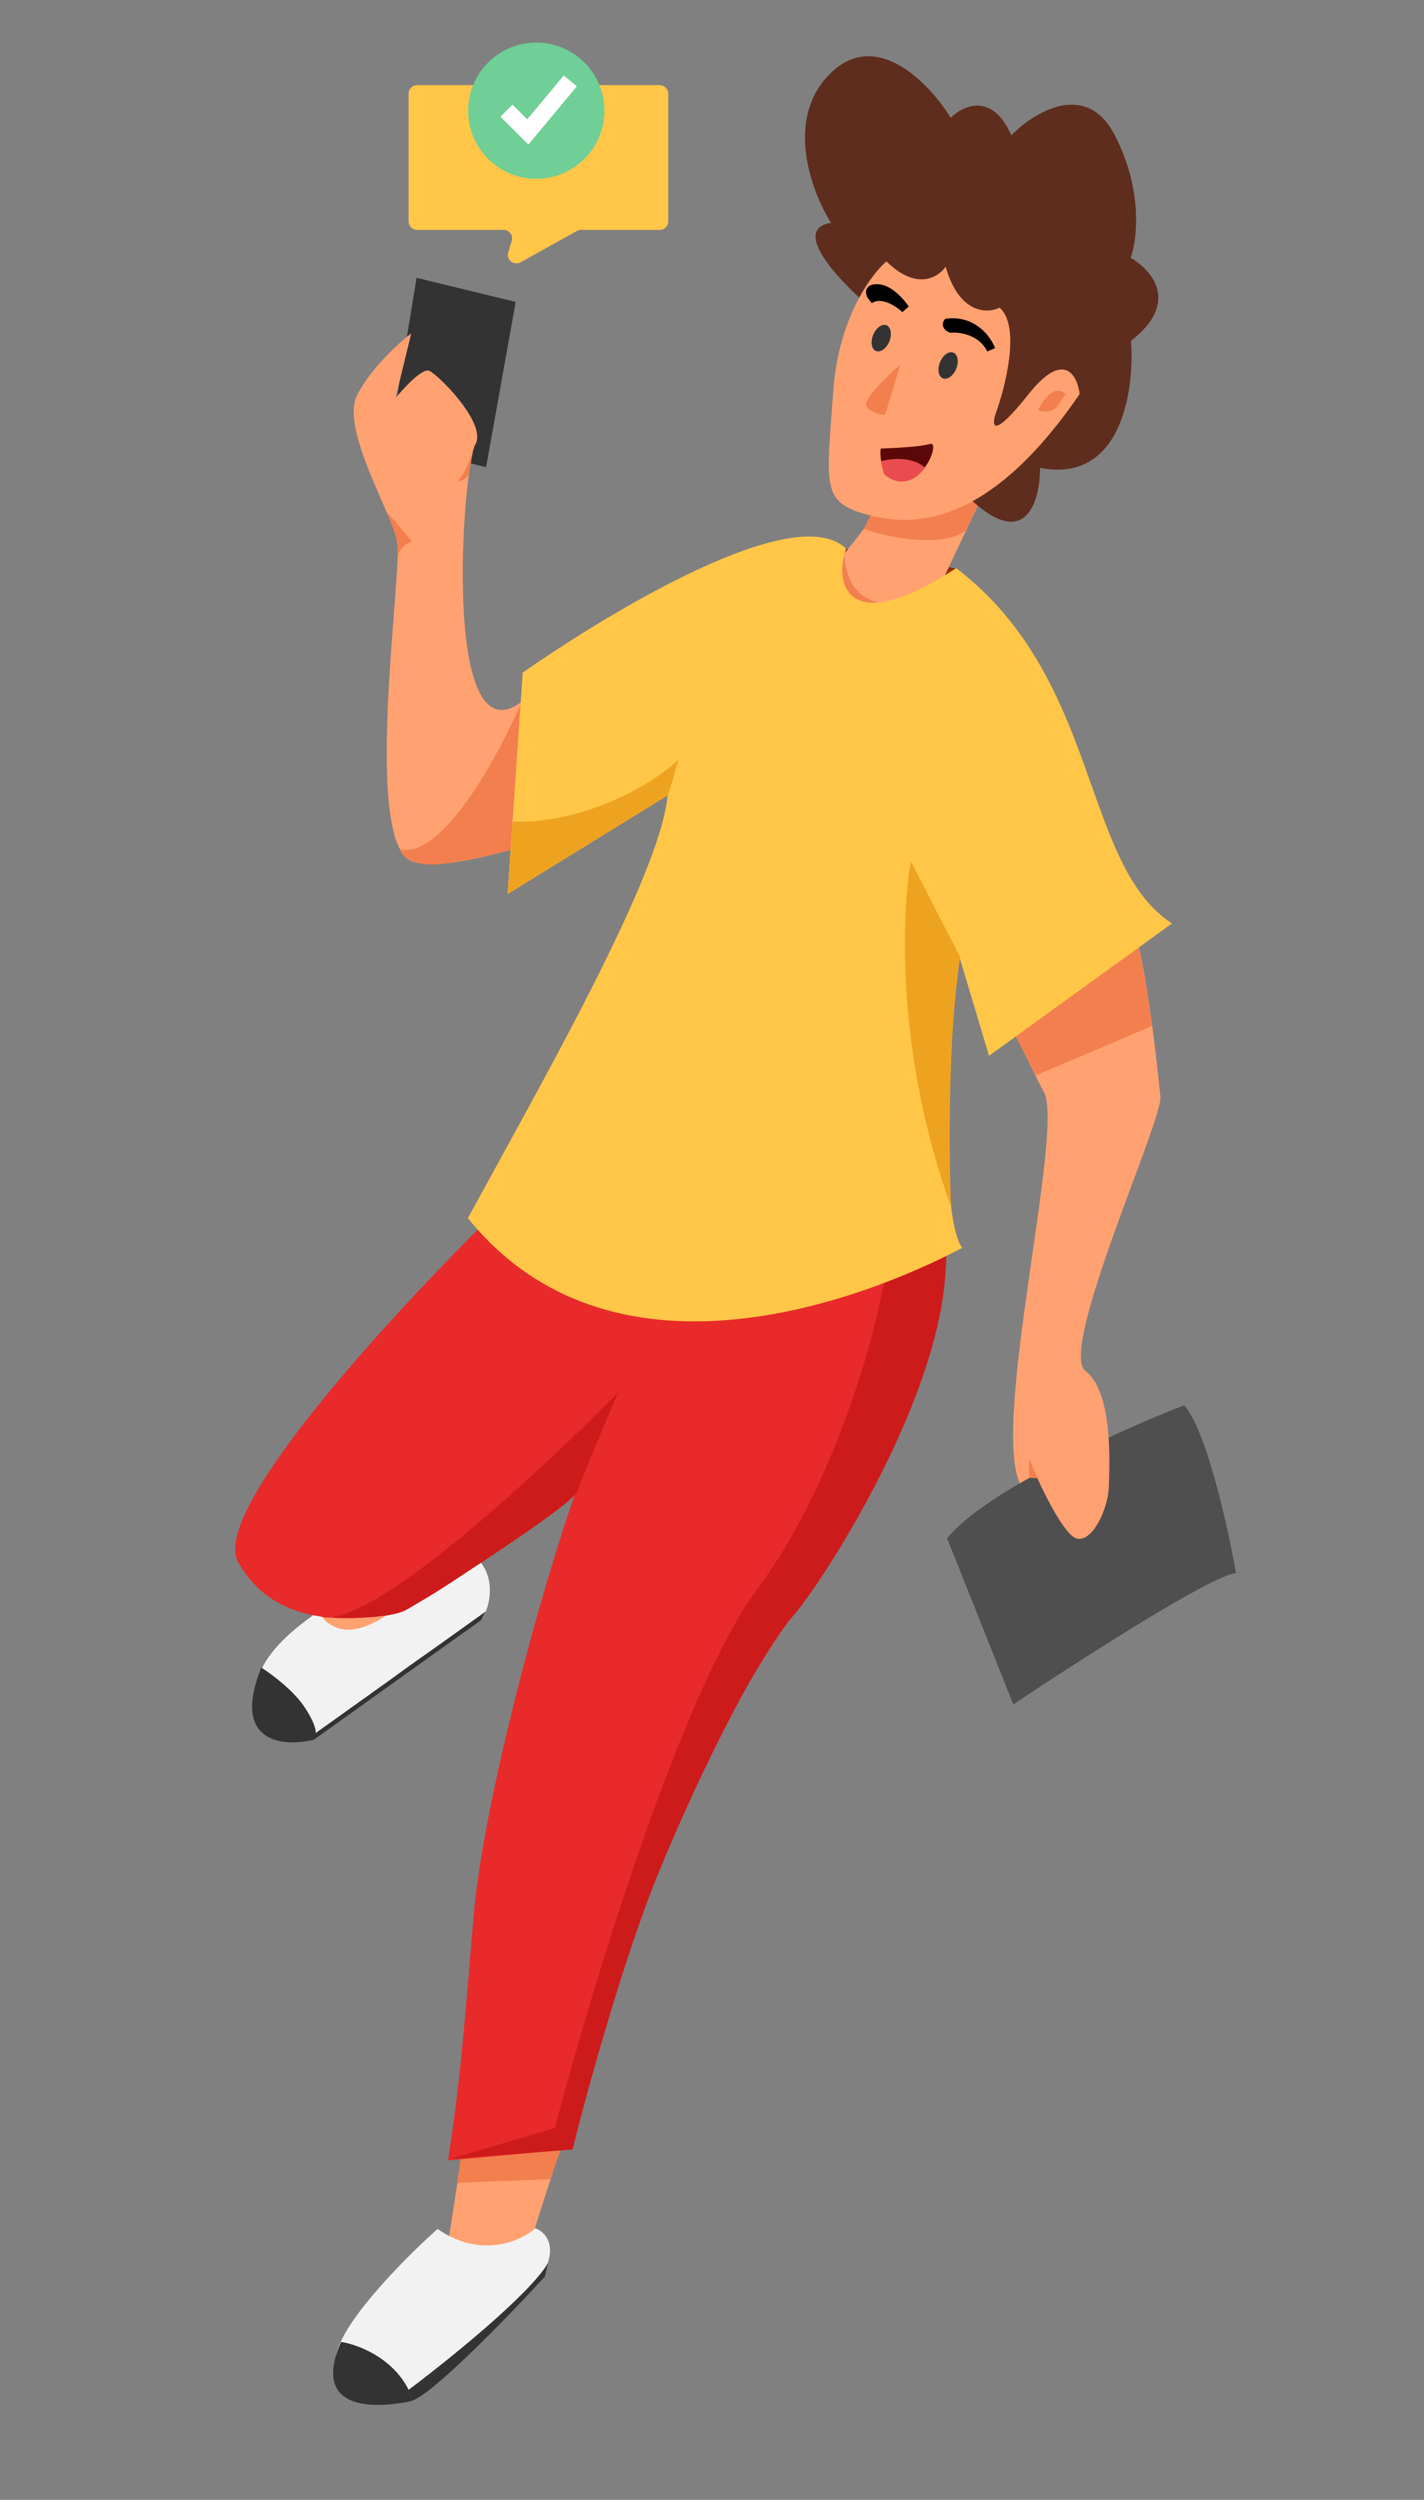 <svg width="98" height="172" viewBox="0 0 98 172" fill="none" xmlns="http://www.w3.org/2000/svg">
    <rect x="0" y="0" width="98" height="172" fill="#808080" stroke="none"/>
    <path d="M35.217 16.572L34.978 17.366C34.827 17.87 35.364 18.302 35.824 18.047L39.704 15.891C39.791 15.843 39.889 15.818 39.989 15.818H45.402C45.726 15.818 45.988 15.555 45.988 15.232V6.444C45.988 6.121 45.726 5.858 45.402 5.858H28.706C28.382 5.858 28.12 6.121 28.12 6.444V15.232C28.12 15.555 28.382 15.818 28.706 15.818H34.656C35.048 15.818 35.33 16.196 35.217 16.572Z" fill="#FFC648" />
    <circle cx="36.907" cy="7.616" r="4.687" fill="#6FCF97" />
    <path d="M34.857 7.616L36.322 9.08L39.251 5.565" stroke="white" stroke-width="1.172" />
    <path d="M57.853 37.69L65.772 39.112C65.601 39.812 61.69 41.482 59.756 42.229L57.853 37.69Z" fill="#912E04" />
    <path d="M62.044 41.493C58.791 43.49 57.886 40.059 58.088 38.112C58.088 38.112 59.212 36.727 59.475 36.342C59.737 35.956 60.26 34.733 60.26 34.733L68.067 33.148L64.928 39.806C64.753 40.063 64.287 40.038 62.044 41.493Z" fill="#FFA171" />
    <path d="M57.637 41.235C57.236 39.001 57.099 38.94 58.114 38.006C58.114 38.006 57.929 41.306 61.044 41.558C64.159 41.811 58.037 43.469 57.637 41.235Z" fill="#F37F4E" />
    <path d="M66.491 36.503C64.702 37.755 61.042 36.948 59.462 36.394L60.227 34.753L67.831 33.541L66.491 36.503Z" fill="#F37F4E" />
    <path d="M57.194 15.332C54.366 15.781 57.829 19.408 59.914 21.166C60.776 24.302 63.41 31.377 67.054 34.59C70.698 37.804 71.587 34.329 71.576 32.19C77.196 33.284 78.091 26.818 77.836 23.448C81.253 20.808 79.242 18.544 77.809 17.742C78.263 16.511 78.68 13.099 76.717 9.298C74.754 5.498 71.155 7.722 69.601 9.31C68.276 6.313 66.269 7.259 65.43 8.106C64.001 5.781 60.344 1.913 57.151 5.046C53.958 8.178 55.849 13.209 57.194 15.332Z" fill="#5E2D1E" />
    <path d="M57.339 26.959C57.677 21.974 59.926 18.898 61.008 17.984C63.074 20.032 64.583 19.081 65.079 18.349C66.011 21.611 67.945 21.587 68.795 21.168C70.254 22.449 69.203 26.616 68.495 28.54C68.246 29.343 68.355 30.183 70.789 27.117C73.222 24.052 74.146 25.834 74.304 27.109C67.774 36.655 62.436 36.214 59.456 35.349C56.475 34.484 56.916 33.189 57.339 26.959Z" fill="#FFA171" />
    <path d="M68.205 24.054C67.578 22.759 66.098 22.544 65.436 22.598C65.133 22.474 65.16 22.288 65.211 22.21C66.99 22.017 67.948 23.359 68.205 24.054Z" fill="#333333" stroke="black" stroke-width="0.586" />
    <ellipse cx="65.25" cy="25.147" rx="0.601" ry="0.956" transform="rotate(22.239 65.25 25.147)" fill="#333333" />
    <path d="M60.451 19.851C61.23 19.91 62.006 20.811 62.297 21.255C61.245 20.305 60.375 20.351 60.071 20.492C59.873 20.254 59.672 19.792 60.451 19.851Z" fill="#333333" stroke="black" stroke-width="0.586" />
    <ellipse cx="60.648" cy="23.266" rx="0.601" ry="0.956" transform="rotate(22.239 60.648 23.266)" fill="#333333" />
    <path d="M73.38 27.203C73.365 27.18 73.348 27.158 73.329 27.136C73.269 27.183 73.149 27.343 72.93 27.727C72.514 28.454 71.76 28.351 71.435 28.208C72.307 26.563 73.029 26.777 73.329 27.136C73.384 27.094 73.391 27.143 73.38 27.203Z" fill="#F37F4E" />
    <path d="M64.017 30.545C63.289 30.756 61.482 30.827 60.611 30.864C60.546 31.31 60.638 31.879 60.866 32.621C63.19 34.516 64.82 30.313 64.017 30.545Z" fill="#5C0809" />
    <path d="M63.649 32.166C62.766 31.38 61.275 31.549 60.639 31.732C60.658 31.975 60.791 32.443 60.855 32.646C62.212 33.732 63.257 32.763 63.649 32.166Z" fill="#E84C4F" />
    <path d="M59.674 28.032C59.23 27.614 61.022 25.888 61.974 25.077L60.912 28.538C60.684 28.543 60.117 28.449 59.674 28.032Z" fill="#F37F4E" />
    <path d="M26.793 30.521L28.67 19.115L35.49 20.775L33.454 32.142L26.793 30.521Z" fill="#333333" />
    <path d="M65.182 105.845C67.801 102.57 77.149 98.376 81.495 96.689C83.032 98.413 84.515 105.108 85.064 108.24C83.443 108.34 74.171 114.303 69.737 117.271L65.182 105.845Z" fill="#4F4F4F" />
    <path d="M71.843 75.139C70.712 73.042 69.595 70.403 69.178 69.345C71.205 66.1 75.593 59.921 76.931 61.169C78.604 62.729 79.692 73.845 79.861 75.46C80.03 77.076 72.807 92.887 74.704 94.333C76.601 95.778 76.36 100.695 76.31 102.286C76.26 103.876 75.135 106.188 74.066 105.844C73.211 105.568 71.72 102.508 71.082 101.013L70.834 101.683L70.18 102.058C68.226 97.731 73.257 77.76 71.843 75.139Z" fill="#FFA171" />
    <path d="M79.275 70.595L71.28 73.99L69.463 70.483C72.073 68.036 77.409 63.248 77.868 63.674C78.326 64.101 78.997 68.466 79.275 70.595Z" fill="#F37F4E" />
    <path d="M70.819 100.358L71.391 101.706L70.834 101.683L70.819 100.358Z" fill="#F37F4E" />
    <path d="M21.513 112.361L22.817 108.968C24.883 108.946 28.993 109.117 28.898 109.971C28.778 111.038 26.566 113.311 25.063 114.519C23.861 115.486 22.195 113.483 21.513 112.361Z" fill="#FFA171" />
    <path d="M18.446 118.839C15.922 115.582 19.528 112.565 21.558 111.135L22.325 110.045C22.255 110.871 21.726 111.293 22.974 111.902C26.316 113.531 31.363 105.736 32.916 107.323C34.159 108.592 33.736 110.689 33.081 111.495C24.86 115.931 20.97 122.096 18.446 118.839Z" fill="#F2F2F2" />
    <path d="M30.598 155.869L31.879 147.607L39.312 145.481L36.237 155.106L30.598 155.869Z" fill="#FFA171" />
    <path d="M23.113 162.48C22.967 160.308 27.718 155.496 30.112 153.361C33.114 155.442 35.849 154.196 36.842 153.313C37.344 153.482 38.218 154.199 37.692 155.713C37.034 157.605 30.145 164.192 27.924 164.888C26.146 165.445 24.745 165.051 24.266 164.785C23.943 164.922 23.259 164.652 23.113 162.48Z" fill="#F2F2F2" />
    <path d="M28.12 164.43C27.003 162.179 24.554 161.294 23.469 161.133C21.235 166.268 26.517 165.586 28.237 165.218C29.613 164.923 34.98 159.382 37.492 156.648L37.725 155.693C36.45 157.879 30.79 162.429 28.12 164.43Z" fill="#333333" />
    <path d="M37.862 149.935L31.59 150.179L31.465 150.233L31.819 147.62L38.898 147.067L37.862 149.935Z" fill="#F37F4E" />
    <path d="M16.383 107.466C14.368 103.827 28.124 89.147 35.254 82.262L63.449 82.267C63.071 80.854 62.745 78.925 64.457 82.513C66.598 86.998 63.816 97.734 54.098 111.785C46.323 123.026 41.8 137.841 39.406 147.865L30.838 148.647C31.837 142.003 31.971 138.915 32.629 131.493C33.297 123.97 37.303 109.026 39.685 102.513C36.297 105.23 28.988 110.748 26.859 111.085C24.199 111.505 18.902 112.015 16.383 107.466Z" fill="#E82A2A" />
    <path d="M52.1 109.351C57.283 102.382 60.043 92.544 60.776 88.496C62.106 84.65 64.83 78.795 65.087 86.144C65.409 95.331 56.583 108.952 54.497 111.284C52.411 113.615 48.378 121.404 45.337 128.816C42.904 134.745 40.365 144.004 39.399 147.892L30.977 148.54L38.184 146.415C40.663 136.964 46.917 116.32 52.1 109.351Z" fill="#CD1B1B" />
    <path d="M20.888 117.353C20.123 116.245 18.633 115.146 17.983 114.735C15.879 119.957 19.525 120.217 21.611 119.694C25.412 116.974 33.028 111.527 33.081 111.495C33.133 111.463 33.334 111.069 33.428 110.877L21.721 119.243C21.762 119.075 21.652 118.462 20.888 117.353Z" fill="#333333" />
    <path d="M42.557 95.783C41.634 97.919 39.785 102.271 39.776 102.583C39.443 103.542 29.5 109.921 27.975 110.758C26.936 111.329 24.413 111.353 22.776 111.269C22.489 111.3 22.234 111.285 22.016 111.219C22.234 111.237 22.492 111.255 22.776 111.269C26.86 110.827 37.455 100.985 42.557 95.783Z" fill="#CD1B1B" />
    <path d="M28.394 59.275C31.219 60.233 39.942 57.027 43.951 55.304C43.109 51.604 40.314 45.024 35.872 48.305C30.319 52.407 31.857 32.007 32.709 30.584C33.562 29.161 30.122 25.737 29.531 25.509C29.058 25.326 27.792 26.688 27.217 27.391L28.303 22.933C27.426 23.61 25.45 25.415 24.56 27.222C23.448 29.481 26.922 35.303 27.337 37.175C27.753 39.047 24.862 58.078 28.394 59.275Z" fill="#FFA171" />
    <path d="M27.508 58.413C30.369 59.222 34.29 52.034 35.892 48.338L36.079 58.194C35.234 58.467 32.976 59.092 30.694 59.413C28.411 59.735 27.619 58.88 27.508 58.413Z" fill="#F37F4E" />
    <path d="M28.358 37.255L26.543 35.127C27.469 37.095 27.387 37.778 27.364 38.334C27.552 37.565 28.034 37.354 28.358 37.255Z" fill="#F37F4E" />
    <path d="M31.466 33.149C31.769 32.829 32.156 32.277 32.585 30.863L32.271 32.614C32.271 32.614 32.166 32.813 31.962 32.96C31.757 33.107 31.466 33.149 31.466 33.149Z" fill="#F37F4E" />
    <path d="M65.805 39.092C58.293 43.987 57.367 40.186 58.231 37.754C54.739 34.362 42.008 42.078 35.972 46.277L34.933 61.514L45.947 54.722C45.447 60.29 37.079 74.827 32.202 83.816C41.996 95.961 58.994 89.655 66.225 85.859C64.847 84.039 64.999 73.998 66.049 65.913L68.065 72.645L80.655 63.538C74.396 59.456 75.762 46.688 65.805 39.092Z" fill="#FFC648" />
    <path d="M62.69 59.276L66.069 65.834C65.228 71.409 65.308 79.62 65.452 83.028C61.662 72.548 62.031 62.827 62.69 59.276Z" fill="#EEA320" />
    <path d="M45.948 54.835L46.688 52.26C46.688 52.26 44.891 54.099 41.302 55.446C37.713 56.793 35.28 56.51 35.28 56.51L34.933 61.514L45.948 54.722L45.948 54.835Z" fill="#EEA320" />
</svg>
